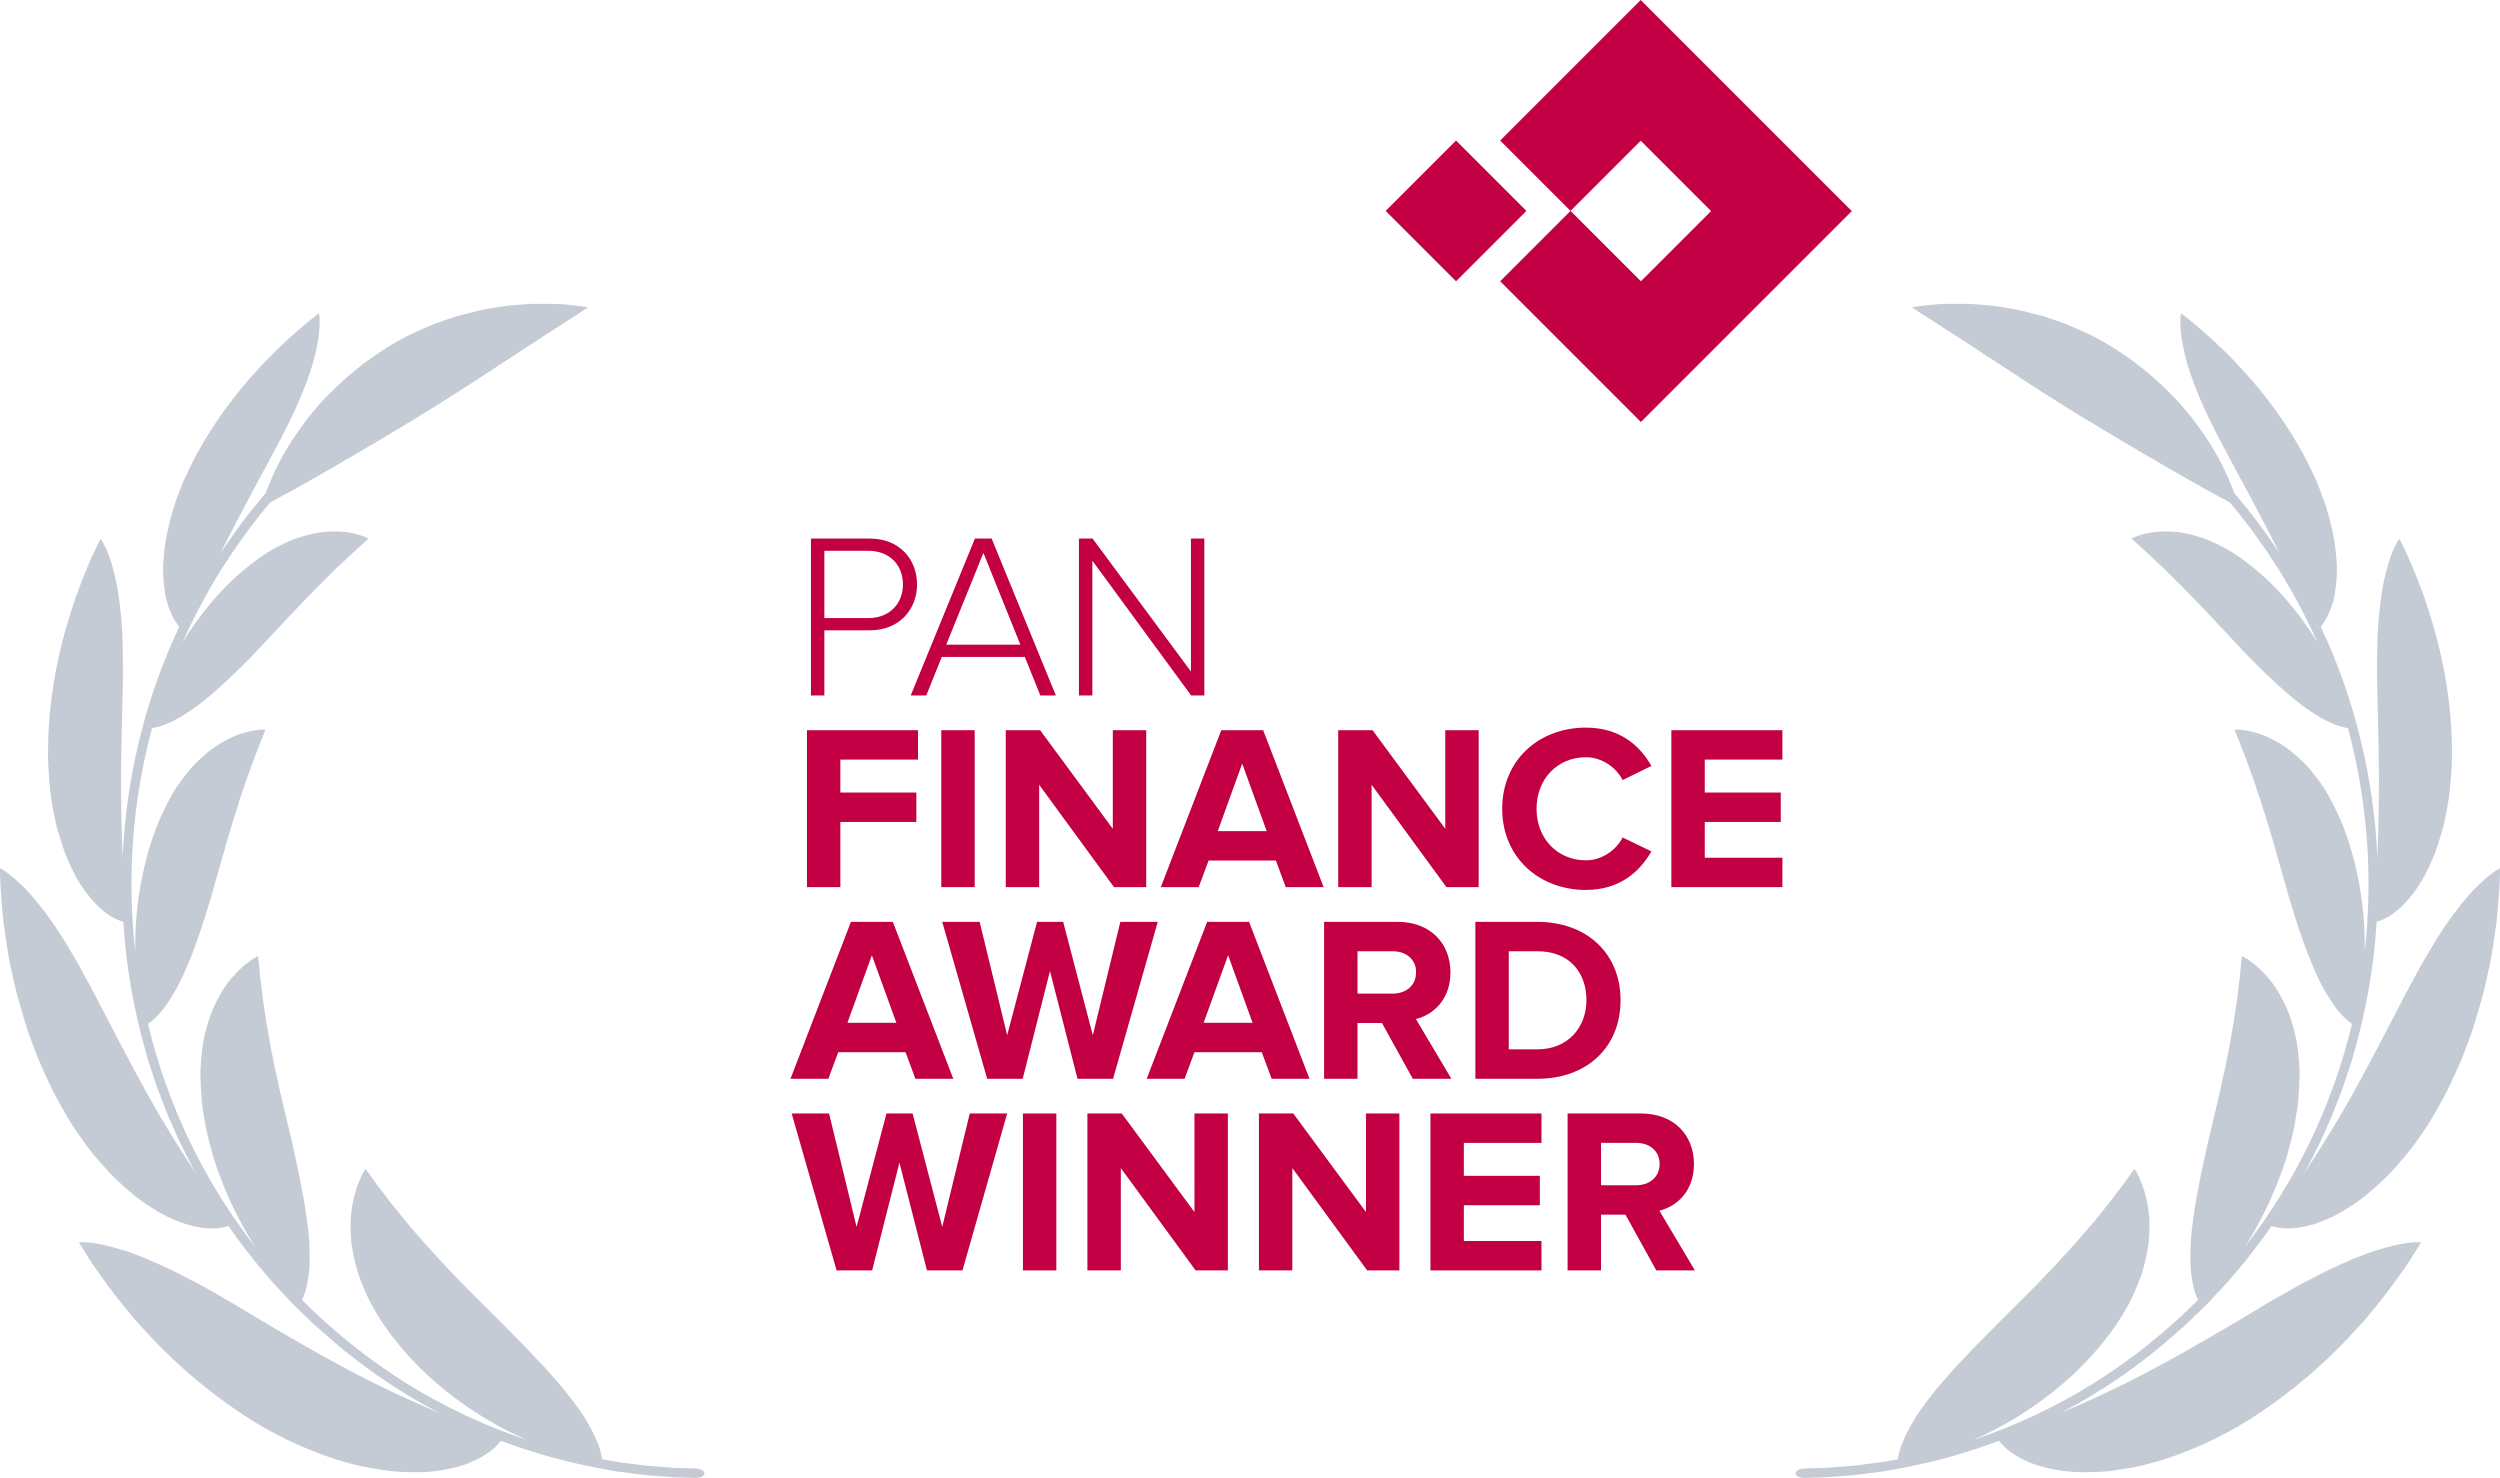 <svg width="181" height="107" viewBox="0 0 181 107" fill="none" xmlns="http://www.w3.org/2000/svg">
<path d="M58.713 50.354V38.992H62.971C65.152 38.992 66.395 40.525 66.395 42.313C66.395 44.102 65.135 45.635 62.971 45.635H59.684V50.354H58.713ZM65.373 42.313C65.373 40.882 64.385 39.878 62.869 39.878H59.684V44.749H62.869C64.385 44.749 65.373 43.727 65.373 42.313Z" fill="#C30044"/>
<path d="M75.321 50.354L74.197 47.56H68.184L67.06 50.354H65.935L70.585 38.992H71.795L76.446 50.354H75.321ZM71.199 40.031L68.507 46.674H73.874L71.199 40.031Z" fill="#C30044"/>
<path d="M86.24 50.354L79.086 40.593V50.354H78.115V38.992H79.103L86.223 48.616V38.992H87.194V50.354H86.24Z" fill="#C30044"/>
<path d="M58.423 64.228V52.866H66.463V54.995H60.842V57.38H66.344V59.51H60.842V64.228H58.423Z" fill="#C30044"/>
<path d="M70.568 52.866H68.149V64.228H70.568V52.866Z" fill="#C30044"/>
<path d="M80.653 64.228L75.236 56.818V64.228H72.817V52.866H75.304L80.568 60.004V52.866H82.986V64.228H80.653Z" fill="#C30044"/>
<path d="M93.088 64.228L92.373 62.304H87.501L86.785 64.228H84.043L88.421 52.866H91.453L95.83 64.228H93.088ZM89.936 55.285L88.165 60.174H91.708L89.936 55.285Z" fill="#C30044"/>
<path d="M104.722 64.228L99.305 56.818V64.228H96.886V52.866H99.373L104.637 60.004V52.866H107.056V64.228H104.722Z" fill="#C30044"/>
<path d="M108.759 58.556C108.759 55.047 111.399 52.679 114.823 52.679C117.31 52.679 118.758 54.024 119.559 55.455L117.48 56.477C117.004 55.557 115.981 54.825 114.823 54.825C112.745 54.825 111.246 56.409 111.246 58.556C111.246 60.702 112.745 62.286 114.823 62.286C115.981 62.286 117.004 61.554 117.48 60.634L119.559 61.639C118.758 63.053 117.31 64.432 114.823 64.432C111.399 64.432 108.759 62.047 108.759 58.556Z" fill="#C30044"/>
<path d="M121.006 64.228V52.866H129.047V54.995H123.425V57.38H128.927V59.51H123.425V62.099H129.047V64.228H121.006Z" fill="#C30044"/>
<path d="M66.276 78.103L65.561 76.178H60.689L59.973 78.103H57.231L61.608 66.741H64.641L69.018 78.103H66.276ZM63.124 69.159L61.353 74.049H64.896L63.124 69.159Z" fill="#C30044"/>
<path d="M78.012 78.103L76.019 70.301L74.043 78.103H71.471L68.218 66.741H70.926L72.919 74.951L75.083 66.741H76.974L79.12 74.951L81.113 66.741H83.822L80.585 78.103H78.012Z" fill="#C30044"/>
<path d="M92.066 78.103L91.351 76.178H86.479L85.763 78.103H83.021L87.398 66.741H90.431L94.808 78.103H92.066ZM88.915 69.159L87.143 74.049H90.686L88.915 69.159Z" fill="#C30044"/>
<path d="M102.286 78.103L100.055 74.066H98.283V78.103H95.865V66.741H101.179C103.547 66.741 105.012 68.291 105.012 70.403C105.012 72.396 103.734 73.487 102.508 73.776L105.08 78.103H102.286ZM102.525 70.386C102.525 69.45 101.792 68.87 100.839 68.87H98.283V71.936H100.839C101.792 71.936 102.525 71.357 102.525 70.386Z" fill="#C30044"/>
<path d="M106.817 78.103V66.741H111.298C114.858 66.741 117.328 69.006 117.328 72.413C117.328 75.855 114.858 78.103 111.315 78.103H106.817ZM114.858 72.413C114.858 70.42 113.631 68.87 111.315 68.87H109.236V75.974H111.298C113.546 75.974 114.858 74.355 114.858 72.413Z" fill="#C30044"/>
<path d="M67.111 91.978L65.118 84.176L63.142 91.978H60.57L57.316 80.616H60.024L62.017 88.826L64.181 80.616H66.072L68.218 88.826L70.211 80.616H72.919L69.683 91.978H67.111Z" fill="#C30044"/>
<path d="M76.479 80.616H74.06V91.978H76.479V80.616Z" fill="#C30044"/>
<path d="M86.564 91.978L81.147 84.568V91.978H78.728V80.616H81.215L86.478 87.753V80.616H88.897V91.978H86.564Z" fill="#C30044"/>
<path d="M98.982 91.978L93.564 84.568V91.978H91.146V80.616H93.632L98.897 87.753V80.616H101.315V91.978H98.982Z" fill="#C30044"/>
<path d="M103.563 91.978V80.616H111.604V82.745H105.982V85.13H111.484V87.259H105.982V89.848H111.604V91.978H103.563Z" fill="#C30044"/>
<path d="M119.916 91.978L117.685 87.941H115.913V91.978H113.494V80.616H118.809C121.177 80.616 122.642 82.166 122.642 84.278C122.642 86.271 121.365 87.362 120.138 87.651L122.71 91.978H119.916ZM120.155 84.261C120.155 83.324 119.422 82.745 118.468 82.745H115.913V85.811H118.468C119.422 85.811 120.155 85.232 120.155 84.261Z" fill="#C30044"/>
<path d="M105.416 10.176L100.322 15.27L105.416 20.364L110.51 15.27L105.416 10.176Z" fill="#C30044"/>
<path d="M134.071 15.282L118.789 0L108.613 10.176L113.707 15.27L108.613 20.364L118.801 30.552L134.071 15.282ZM123.883 15.282L118.801 20.364L113.707 15.27L118.789 10.188L123.883 15.282Z" fill="#C30044"/>
<g clip-path="url(#clip0_57_53696)">
<path d="M27.32 95.18C28.578 97.243 30.34 99.156 32.278 100.702C34.077 102.144 36.054 103.34 38.158 104.26C35.105 103.236 32.178 101.86 29.432 100.158C26.695 98.44 24.157 96.414 21.863 94.118C22.022 93.779 22.142 93.422 22.219 93.055C22.356 92.416 22.424 91.763 22.42 91.109C22.42 90.906 22.416 90.698 22.407 90.485C22.407 90.261 22.393 90.029 22.378 89.786C22.347 89.303 22.292 88.78 22.206 88.223C22.119 87.665 22.045 87.035 21.908 86.386C21.872 86.225 21.845 86.056 21.816 85.883L21.719 85.361C21.65 85.007 21.57 84.645 21.483 84.272C21.157 82.634 20.707 80.919 20.323 79.221L20.283 79.069L20.252 78.917L20.186 78.596C20.14 78.387 20.094 78.175 20.049 77.966C20.004 77.756 19.951 77.553 19.9 77.346C19.85 77.139 19.823 76.931 19.784 76.726C19.745 76.521 19.702 76.322 19.662 76.119C19.622 75.915 19.574 75.725 19.547 75.526C19.484 75.131 19.417 74.75 19.348 74.382C19.33 74.291 19.312 74.2 19.296 74.111C19.279 74.021 19.27 73.928 19.257 73.838C19.232 73.659 19.207 73.483 19.181 73.31C19.133 72.967 19.072 72.641 19.032 72.33C18.966 71.704 18.883 71.154 18.831 70.696C18.755 69.769 18.682 69.221 18.682 69.221C18.479 69.32 18.285 69.438 18.103 69.571C17.594 69.938 17.133 70.37 16.732 70.857C16.601 71.008 16.461 71.188 16.335 71.373C16.208 71.558 16.082 71.76 15.957 71.981C15.677 72.467 15.436 72.975 15.236 73.5C15.014 74.141 14.838 74.798 14.71 75.466C14.647 75.832 14.606 76.216 14.57 76.624C14.552 76.828 14.539 77.038 14.527 77.253C14.511 77.472 14.507 77.692 14.513 77.911C14.527 78.463 14.556 79.026 14.6 79.597C14.643 80.168 14.749 80.725 14.847 81.296L14.921 81.722L15.02 82.143C15.086 82.423 15.156 82.702 15.228 82.982C15.304 83.26 15.377 83.544 15.459 83.816C15.541 84.088 15.641 84.358 15.732 84.627L16.028 85.423C16.074 85.557 16.126 85.687 16.177 85.815L16.339 86.198C16.451 86.453 16.562 86.706 16.671 86.957C16.783 87.205 16.887 87.457 17.015 87.689C17.258 88.162 17.502 88.621 17.742 89.057C17.858 89.28 17.994 89.485 18.119 89.692L18.496 90.299C14.785 85.546 12.128 80.028 10.71 74.127C11.106 73.867 11.806 73.245 12.519 72.011C12.708 71.707 12.902 71.353 13.091 70.966C13.186 70.772 13.28 70.568 13.374 70.358C13.468 70.149 13.553 69.921 13.659 69.682C13.863 69.21 14.062 68.693 14.254 68.133C14.342 67.852 14.46 67.557 14.562 67.253C14.665 66.95 14.77 66.63 14.869 66.302C14.969 65.941 15.1 65.569 15.213 65.19C15.326 64.812 15.434 64.431 15.534 64.043C15.633 63.656 15.766 63.269 15.872 62.878C15.927 62.684 15.97 62.488 16.031 62.294L16.204 61.712C16.259 61.519 16.312 61.326 16.366 61.133L16.444 60.844L16.534 60.56C16.651 60.181 16.763 59.806 16.868 59.436C16.98 59.069 17.105 58.71 17.212 58.359C17.266 58.183 17.318 58.01 17.371 57.838C17.425 57.666 17.489 57.502 17.546 57.338C17.659 57.008 17.765 56.691 17.863 56.386C17.977 56.082 18.083 55.794 18.181 55.522C18.366 54.972 18.57 54.496 18.719 54.094L18.923 53.556C18.987 53.404 19.044 53.266 19.088 53.158C19.178 52.939 19.226 52.819 19.226 52.819C19.02 52.813 18.814 52.824 18.61 52.854C18.37 52.884 18.132 52.929 17.897 52.989C17.759 53.024 17.61 53.067 17.45 53.117C17.291 53.167 17.137 53.231 16.969 53.302C16.592 53.464 16.226 53.655 15.876 53.872C15.446 54.135 15.042 54.441 14.67 54.783C14.461 54.968 14.25 55.171 14.035 55.391C13.822 55.614 13.624 55.86 13.414 56.126C13.204 56.392 12.999 56.678 12.789 56.987C12.579 57.297 12.399 57.635 12.205 57.993C10.404 61.308 9.715 65.622 9.795 68.908C9.18 63.48 9.592 57.983 11.009 52.714C11.517 52.64 12.349 52.385 13.408 51.698C14.507 51.026 15.802 49.913 17.464 48.279C18.468 47.305 19.462 46.181 20.491 45.108L20.864 44.701C20.989 44.566 21.121 44.437 21.247 44.303C21.501 44.04 21.747 43.778 21.991 43.518C22.235 43.258 22.489 43.018 22.725 42.772C22.843 42.65 22.956 42.526 23.074 42.409L23.425 42.067C23.657 41.84 23.876 41.62 24.082 41.408C24.289 41.195 24.496 41 24.703 40.821C24.9 40.638 25.076 40.454 25.251 40.294L25.737 39.854C26.035 39.585 26.255 39.36 26.425 39.22C26.595 39.081 26.678 38.995 26.678 38.995C26.511 38.906 26.337 38.832 26.157 38.774C25.946 38.702 25.731 38.643 25.513 38.597C25.223 38.54 24.929 38.503 24.633 38.487C24.257 38.465 23.88 38.473 23.504 38.508C23.399 38.517 23.291 38.528 23.183 38.543C23.074 38.558 22.965 38.578 22.852 38.599C22.629 38.643 22.393 38.698 22.148 38.764C21.902 38.831 21.647 38.916 21.381 39.003C21.114 39.09 20.855 39.217 20.575 39.348C20.295 39.478 20.01 39.626 19.714 39.791C19.418 39.957 19.132 40.154 18.82 40.366C17.669 41.18 16.613 42.127 15.674 43.187C15.434 43.451 15.215 43.729 14.99 44.002L14.658 44.417C14.549 44.555 14.439 44.692 14.341 44.836C14.139 45.119 13.943 45.403 13.745 45.685L13.46 46.106C13.37 46.248 13.286 46.392 13.201 46.533C14.023 44.697 14.969 42.92 16.031 41.216L16.85 39.957L17.718 38.731C17.867 38.525 18.016 38.329 18.165 38.123L18.624 37.531C18.78 37.335 18.922 37.13 19.09 36.942L19.573 36.369C19.777 36.263 20.019 36.13 20.308 35.969C20.597 35.808 20.934 35.64 21.296 35.436C21.477 35.334 21.666 35.227 21.862 35.111C22.057 34.996 22.273 34.888 22.489 34.765C22.704 34.642 22.927 34.517 23.156 34.382L23.503 34.177L23.869 33.973C24.115 33.834 24.368 33.688 24.623 33.536L25.012 33.303L25.418 33.073C25.692 32.917 25.969 32.753 26.249 32.582C26.386 32.494 26.532 32.41 26.678 32.328L27.125 32.072C28.295 31.358 29.582 30.615 30.931 29.772C31.31 29.548 31.681 29.317 32.044 29.079C32.41 28.849 32.778 28.623 33.133 28.394C33.312 28.281 33.483 28.155 33.663 28.047C33.843 27.94 34.016 27.826 34.19 27.713L34.705 27.375L34.959 27.203L35.213 27.042C35.553 26.828 35.882 26.612 36.204 26.393L36.444 26.232L36.685 26.08L37.154 25.776L37.611 25.473C37.76 25.372 37.909 25.269 38.058 25.179C38.356 24.995 38.638 24.813 38.905 24.634C39.444 24.265 39.948 23.964 40.395 23.669L41.022 23.258L41.559 22.921C42.209 22.506 42.577 22.246 42.577 22.246C42.577 22.246 42.146 22.17 41.369 22.087L40.721 22.024C40.484 22.009 40.231 22.003 39.957 21.995C39.409 21.986 38.779 21.967 38.1 22.021C37.757 22.044 37.4 22.071 37.027 22.105C36.84 22.119 36.654 22.147 36.463 22.175L35.88 22.263L35.285 22.365L34.977 22.419C34.875 22.439 34.772 22.465 34.67 22.488C34.259 22.585 33.836 22.69 33.405 22.805L33.082 22.893L32.759 22.998L32.108 23.218C31.889 23.294 31.669 23.37 31.448 23.455C31.228 23.54 31.011 23.636 30.79 23.729C30.354 23.923 29.908 24.119 29.471 24.336C29.033 24.554 28.605 24.812 28.173 25.067C27.987 25.173 27.807 25.292 27.631 25.41L27.108 25.766C26.767 26.007 26.425 26.234 26.114 26.492C25.502 26.965 24.916 27.473 24.358 28.011C24.09 28.269 23.831 28.522 23.583 28.77C23.335 29.019 23.105 29.278 22.894 29.55C22.675 29.808 22.459 30.054 22.264 30.309C22.069 30.565 21.885 30.817 21.708 31.061C20.675 32.483 19.843 34.046 19.238 35.705C18.055 37.079 16.962 38.531 15.968 40.053C16.266 39.413 16.627 38.771 16.966 38.078L18.067 35.991C18.457 35.292 18.825 34.552 19.226 33.841C19.422 33.481 19.61 33.112 19.802 32.749C19.994 32.386 20.194 32.031 20.38 31.666C20.474 31.482 20.564 31.301 20.651 31.124C20.737 30.946 20.831 30.779 20.914 30.61C21.084 30.271 21.239 29.942 21.382 29.621L21.789 28.701C21.914 28.406 22.028 28.12 22.131 27.844C22.235 27.569 22.323 27.296 22.413 27.045C22.502 26.794 22.578 26.551 22.646 26.319C22.771 25.898 22.874 25.471 22.955 25.04C23.076 24.465 23.14 23.878 23.144 23.29C23.146 23.086 23.13 22.883 23.096 22.682L22.716 22.975C22.475 23.17 22.121 23.431 21.695 23.815C20.562 24.786 19.492 25.83 18.491 26.942C17.202 28.361 16.041 29.896 15.024 31.529C14.768 31.954 14.52 32.38 14.28 32.807C14.041 33.232 13.833 33.674 13.624 34.102C13.525 34.318 13.426 34.532 13.326 34.745C13.228 34.956 13.148 35.176 13.063 35.391C12.896 35.819 12.743 36.24 12.605 36.65C12.381 37.361 12.221 38.029 12.09 38.635C12.022 38.939 11.985 39.243 11.941 39.52C11.898 39.796 11.876 40.072 11.853 40.331C11.831 40.589 11.816 40.834 11.81 41.068C11.804 41.301 11.81 41.523 11.824 41.743C11.841 42.129 11.881 42.513 11.943 42.893C11.971 43.063 12.001 43.225 12.037 43.375C12.072 43.525 12.117 43.679 12.16 43.806C12.236 44.046 12.329 44.281 12.436 44.508C12.579 44.82 12.763 45.111 12.982 45.373C11.748 47.977 10.783 50.705 10.102 53.513C9.415 56.319 9.005 59.188 8.876 62.076C8.811 60.366 8.756 58.312 8.765 56.121C8.774 53.931 8.857 51.605 8.899 49.327C8.899 49.097 8.899 48.871 8.899 48.652C8.899 48.434 8.899 48.213 8.899 48.004C8.899 47.583 8.894 47.178 8.885 46.788C8.876 46.398 8.86 46.025 8.838 45.667C8.822 45.31 8.798 44.967 8.768 44.64C8.739 44.314 8.696 43.998 8.663 43.703C8.631 43.408 8.592 43.127 8.549 42.86C8.473 42.378 8.374 41.9 8.251 41.428C8.102 40.793 7.889 40.175 7.616 39.585C7.522 39.38 7.41 39.184 7.28 39L7.043 39.488L6.766 40.066C6.714 40.18 6.656 40.302 6.596 40.431C6.537 40.56 6.48 40.701 6.419 40.849C5.751 42.4 5.189 43.996 4.737 45.626C4.45 46.592 4.234 47.644 4.012 48.713C3.835 49.798 3.653 50.902 3.579 52.019C3.487 53.113 3.457 54.212 3.488 55.31C3.516 55.847 3.554 56.374 3.6 56.884C3.626 57.141 3.644 57.39 3.685 57.644C3.725 57.897 3.762 58.136 3.805 58.376C3.886 58.822 3.97 59.243 4.058 59.643C4.146 60.042 4.27 60.419 4.379 60.775C4.487 61.13 4.6 61.463 4.715 61.776C4.83 62.089 4.967 62.383 5.092 62.655C5.317 63.148 5.573 63.626 5.859 64.085C6.099 64.449 6.361 64.798 6.644 65.128C7.035 65.594 7.492 65.998 8.001 66.325C8.289 66.505 8.601 66.643 8.927 66.734C9.127 69.942 9.677 73.118 10.565 76.202L10.727 76.782L10.917 77.352L11.295 78.495L11.39 78.779L11.499 79.06L11.715 79.62L12.15 80.74L12.635 81.838L12.88 82.386C12.92 82.478 12.959 82.57 13.002 82.66L13.137 82.929L13.675 84.001C13.766 84.179 13.852 84.36 13.947 84.536L14.245 85.057C13.203 83.471 11.928 81.467 10.681 79.228C9.435 76.989 8.167 74.537 6.928 72.139C6.699 71.683 6.453 71.259 6.234 70.846C6.015 70.433 5.804 70.038 5.588 69.663C5.479 69.474 5.372 69.29 5.263 69.113C5.155 68.935 5.047 68.76 4.95 68.589C4.752 68.248 4.553 67.926 4.355 67.621C3.708 66.605 2.987 65.64 2.198 64.735C1.879 64.379 1.57 64.083 1.305 63.838C1.086 63.633 0.857 63.439 0.618 63.258C0.423 63.105 0.214 62.971 -0.006 62.859C-0.006 62.859 -0.006 63.076 0.006 63.466C0.018 63.857 0.048 64.435 0.106 65.149C0.136 65.506 0.17 65.898 0.206 66.321C0.216 66.427 0.226 66.533 0.237 66.643L0.281 66.975C0.314 67.202 0.347 67.431 0.381 67.673C0.451 68.15 0.53 68.651 0.611 69.172C0.691 69.693 0.828 70.235 0.949 70.787C1.01 71.063 1.074 71.343 1.138 71.627C1.202 71.911 1.287 72.195 1.367 72.482C1.53 73.056 1.699 73.639 1.878 74.226C2.057 74.812 2.292 75.394 2.509 75.979L2.675 76.416C2.73 76.568 2.787 76.708 2.852 76.851L3.233 77.709C3.364 77.992 3.494 78.274 3.625 78.558L3.825 78.976L4.043 79.386C4.341 79.928 4.639 80.46 4.937 80.975C5.235 81.49 5.585 81.973 5.911 82.443C6.075 82.677 6.239 82.905 6.404 83.129C6.574 83.351 6.753 83.562 6.927 83.769C7.26 84.165 7.584 84.528 7.899 84.873C8.048 85.045 8.221 85.203 8.38 85.356C8.54 85.51 8.699 85.66 8.855 85.8C9.167 86.082 9.466 86.341 9.756 86.579C10.047 86.817 10.352 87.02 10.626 87.211C11.126 87.55 11.647 87.855 12.187 88.122C12.622 88.327 13.07 88.502 13.527 88.645C13.885 88.756 14.251 88.839 14.621 88.894C14.909 88.932 15.2 88.947 15.49 88.937C15.848 88.931 16.204 88.872 16.545 88.76C16.794 89.111 17.032 89.47 17.289 89.815L18.076 90.835L18.47 91.346L18.887 91.837L19.72 92.818C20.006 93.137 20.304 93.445 20.596 93.76C20.888 94.074 21.175 94.393 21.489 94.685L22.411 95.581L22.642 95.804L22.882 96.017L23.363 96.442C25.919 98.741 28.748 100.704 31.783 102.285C29.867 101.486 27.531 100.409 25.081 99.104C22.632 97.799 20.051 96.283 17.535 94.775C16.597 94.187 15.678 93.696 14.862 93.221C14.448 92.984 14.042 92.77 13.645 92.578C13.258 92.374 12.893 92.178 12.531 92.004C11.076 91.309 9.879 90.802 8.855 90.495C8.343 90.343 7.91 90.219 7.515 90.135C7.19 90.062 6.861 90.007 6.531 89.97C6.259 89.934 5.985 89.925 5.712 89.942L6.07 90.527C6.306 90.902 6.638 91.454 7.113 92.104C7.588 92.754 8.126 93.547 8.814 94.375L9.337 95.017C9.517 95.235 9.695 95.461 9.896 95.677C10.293 96.116 10.707 96.569 11.137 97.029C13.013 98.983 15.086 100.729 17.321 102.239C19.503 103.716 21.877 104.873 24.374 105.677C24.919 105.841 25.439 105.985 25.935 106.108C26.44 106.218 26.921 106.304 27.378 106.377C27.606 106.414 27.825 106.446 28.044 106.474L28.366 106.515C28.471 106.526 28.578 106.532 28.681 106.54C29.1 106.569 29.494 106.582 29.873 106.587C30.251 106.591 30.595 106.587 30.926 106.566C31.256 106.544 31.576 106.499 31.871 106.455C32.395 106.378 32.912 106.263 33.42 106.111C34.129 105.893 34.799 105.564 35.408 105.135C35.733 104.906 36.024 104.629 36.269 104.313C38.52 105.161 40.836 105.815 43.194 106.268L44.079 106.43L44.526 106.511C44.675 106.535 44.824 106.55 44.973 106.572C45.569 106.648 46.164 106.724 46.76 106.799L48.554 106.938C48.852 106.968 49.15 106.967 49.448 106.976L50.342 107C50.705 107.009 51 106.862 51 106.672C51 106.482 50.702 106.321 50.352 106.312L49.503 106.291L49.079 106.278H48.866L48.654 106.262L46.958 106.13L46.746 106.113L46.536 106.086L46.115 106.031L45.272 105.921C44.708 105.862 44.152 105.747 43.594 105.648C43.532 105.237 43.421 104.836 43.263 104.453C43.162 104.19 43.029 103.913 42.867 103.588C42.686 103.232 42.487 102.886 42.271 102.551C42.034 102.178 41.756 101.791 41.439 101.381C41.121 100.971 40.764 100.504 40.359 100.044C40.258 99.927 40.15 99.816 40.046 99.692L39.72 99.317C39.498 99.064 39.263 98.808 39.016 98.557C38.892 98.425 38.762 98.303 38.636 98.162C38.509 98.021 38.38 97.881 38.245 97.74C37.979 97.459 37.699 97.173 37.404 96.886C36.16 95.592 34.783 94.273 33.474 92.936C32.165 91.6 30.942 90.252 29.89 89.032L29.506 88.577L29.317 88.361C29.259 88.285 29.201 88.21 29.143 88.138C28.912 87.844 28.689 87.568 28.476 87.31L28.318 87.118L28.169 86.924L27.893 86.556C27.715 86.32 27.548 86.106 27.394 85.912C26.823 85.098 26.461 84.632 26.461 84.632C26.322 84.84 26.201 85.061 26.1 85.291C25.817 85.926 25.617 86.596 25.505 87.284C25.419 87.778 25.378 88.28 25.382 88.782C25.382 89.06 25.393 89.353 25.417 89.661C25.428 89.813 25.44 89.977 25.463 90.135C25.485 90.293 25.513 90.454 25.543 90.62C25.606 90.949 25.682 91.296 25.777 91.657C25.826 91.838 25.877 92.025 25.935 92.21C25.993 92.396 26.066 92.578 26.139 92.768C26.288 93.146 26.453 93.541 26.644 93.951C26.834 94.361 27.067 94.756 27.32 95.18Z" fill="#C5CBD5"/>
</g>
<g clip-path="url(#clip1_57_53696)">
<path d="M153.68 95.18C152.422 97.243 150.66 99.156 148.722 100.702C146.923 102.144 144.946 103.34 142.842 104.26C145.895 103.236 148.822 101.86 151.568 100.158C154.304 98.44 156.843 96.414 159.137 94.118C158.978 93.779 158.859 93.422 158.781 93.055C158.644 92.416 158.576 91.763 158.58 91.109C158.58 90.906 158.584 90.698 158.593 90.485C158.593 90.261 158.607 90.029 158.622 89.786C158.653 89.303 158.708 88.78 158.794 88.223C158.881 87.665 158.955 87.035 159.092 86.386C159.128 86.225 159.155 86.056 159.185 85.883L159.281 85.361C159.35 85.007 159.43 84.645 159.517 84.272C159.843 82.634 160.293 80.919 160.677 79.221L160.717 79.069L160.748 78.917L160.814 78.596C160.86 78.387 160.906 78.175 160.951 77.966C160.996 77.756 161.049 77.553 161.1 77.346C161.15 77.139 161.177 76.931 161.216 76.726C161.255 76.521 161.298 76.322 161.338 76.119C161.378 75.915 161.426 75.725 161.453 75.526C161.516 75.131 161.583 74.75 161.652 74.382C161.67 74.291 161.688 74.2 161.704 74.111C161.721 74.021 161.73 73.928 161.743 73.838C161.768 73.659 161.793 73.483 161.819 73.31C161.867 72.967 161.928 72.641 161.968 72.33C162.034 71.704 162.117 71.154 162.169 70.696C162.245 69.769 162.318 69.221 162.318 69.221C162.521 69.32 162.714 69.438 162.897 69.571C163.406 69.938 163.867 70.37 164.268 70.857C164.399 71.008 164.539 71.188 164.665 71.373C164.792 71.558 164.918 71.76 165.044 71.981C165.323 72.467 165.564 72.975 165.764 73.5C165.986 74.141 166.162 74.798 166.29 75.466C166.353 75.832 166.394 76.216 166.43 76.624C166.448 76.828 166.461 77.038 166.473 77.253C166.489 77.472 166.493 77.692 166.487 77.911C166.473 78.463 166.443 79.026 166.4 79.597C166.357 80.168 166.251 80.725 166.153 81.296L166.079 81.722L165.98 82.143C165.914 82.423 165.844 82.702 165.772 82.982C165.696 83.26 165.623 83.544 165.541 83.816C165.459 84.088 165.359 84.358 165.268 84.627L164.972 85.423C164.926 85.557 164.874 85.687 164.823 85.815L164.661 86.198C164.549 86.453 164.438 86.706 164.329 86.957C164.217 87.205 164.113 87.457 163.985 87.689C163.742 88.162 163.498 88.621 163.258 89.057C163.142 89.28 163.006 89.485 162.881 89.692L162.504 90.299C166.215 85.546 168.872 80.028 170.29 74.127C169.894 73.867 169.194 73.245 168.481 72.011C168.292 71.707 168.098 71.353 167.909 70.966C167.814 70.772 167.72 70.568 167.626 70.358C167.532 70.149 167.447 69.921 167.342 69.682C167.137 69.21 166.938 68.693 166.746 68.133C166.658 67.852 166.54 67.557 166.438 67.253C166.335 66.95 166.23 66.63 166.131 66.302C166.031 65.941 165.9 65.569 165.787 65.19C165.673 64.812 165.566 64.431 165.466 64.043C165.367 63.656 165.234 63.269 165.128 62.878C165.073 62.684 165.03 62.488 164.969 62.294L164.796 61.712C164.741 61.519 164.688 61.326 164.634 61.133L164.556 60.844L164.466 60.56C164.349 60.181 164.237 59.806 164.132 59.436C164.02 59.069 163.895 58.71 163.788 58.359C163.734 58.183 163.682 58.01 163.629 57.838C163.575 57.666 163.511 57.502 163.454 57.338C163.341 57.008 163.235 56.691 163.137 56.386C163.023 56.082 162.917 55.794 162.818 55.522C162.634 54.972 162.43 54.496 162.281 54.094L162.077 53.556C162.013 53.404 161.956 53.266 161.911 53.158C161.822 52.939 161.774 52.819 161.774 52.819C161.98 52.813 162.186 52.824 162.39 52.854C162.63 52.884 162.868 52.929 163.103 52.989C163.241 53.024 163.39 53.067 163.55 53.117C163.709 53.167 163.862 53.231 164.031 53.302C164.408 53.464 164.774 53.655 165.124 53.872C165.554 54.135 165.958 54.441 166.33 54.783C166.539 54.968 166.75 55.171 166.965 55.391C167.178 55.614 167.376 55.86 167.586 56.126C167.796 56.392 168.001 56.678 168.211 56.987C168.421 57.297 168.601 57.635 168.795 57.993C170.596 61.308 171.285 65.622 171.205 68.908C171.82 63.48 171.408 57.983 169.991 52.714C169.483 52.64 168.651 52.385 167.592 51.698C166.493 51.026 165.198 49.913 163.536 48.279C162.533 47.305 161.538 46.181 160.509 45.108L160.136 44.701C160.011 44.566 159.879 44.437 159.753 44.303C159.499 44.04 159.253 43.778 159.009 43.518C158.765 43.258 158.511 43.018 158.275 42.772C158.157 42.65 158.044 42.526 157.926 42.409L157.575 42.067C157.343 41.84 157.124 41.62 156.918 41.408C156.711 41.195 156.504 41 156.297 40.821C156.1 40.638 155.924 40.454 155.749 40.294L155.263 39.854C154.965 39.585 154.745 39.36 154.575 39.22C154.405 39.081 154.322 38.995 154.322 38.995C154.489 38.906 154.663 38.832 154.843 38.774C155.054 38.702 155.269 38.643 155.487 38.597C155.777 38.54 156.071 38.503 156.367 38.487C156.743 38.465 157.12 38.473 157.496 38.508C157.601 38.517 157.709 38.528 157.817 38.543C157.926 38.558 158.035 38.578 158.148 38.599C158.371 38.643 158.607 38.698 158.852 38.764C159.098 38.831 159.353 38.916 159.619 39.003C159.886 39.09 160.145 39.217 160.425 39.348C160.705 39.478 160.99 39.626 161.286 39.791C161.582 39.957 161.868 40.154 162.18 40.366C163.331 41.18 164.387 42.127 165.326 43.187C165.566 43.451 165.785 43.729 166.01 44.002L166.342 44.417C166.451 44.555 166.561 44.692 166.659 44.836C166.86 45.119 167.057 45.403 167.255 45.685L167.54 46.106C167.63 46.248 167.714 46.392 167.799 46.533C166.977 44.697 166.031 42.92 164.969 41.216L164.15 39.957L163.282 38.731C163.133 38.525 162.984 38.329 162.835 38.123L162.376 37.531C162.22 37.335 162.078 37.13 161.91 36.942L161.427 36.369C161.223 36.263 160.981 36.13 160.692 35.969C160.403 35.808 160.066 35.64 159.704 35.436C159.523 35.334 159.333 35.227 159.138 35.111C158.943 34.996 158.727 34.888 158.511 34.765C158.295 34.642 158.074 34.517 157.844 34.382L157.497 34.177L157.131 33.973C156.885 33.834 156.632 33.688 156.377 33.536L155.988 33.303L155.582 33.073C155.308 32.917 155.031 32.753 154.751 32.582C154.614 32.494 154.468 32.41 154.322 32.328L153.875 32.072C152.705 31.358 151.418 30.615 150.068 29.772C149.69 29.548 149.319 29.317 148.956 29.079C148.59 28.849 148.222 28.623 147.867 28.394C147.689 28.281 147.517 28.155 147.337 28.047C147.157 27.94 146.984 27.826 146.81 27.713L146.295 27.375L146.041 27.203L145.787 27.042C145.447 26.828 145.118 26.612 144.796 26.393L144.557 26.232L144.315 26.08L143.846 25.776L143.389 25.473C143.24 25.372 143.091 25.269 142.942 25.179C142.644 24.995 142.362 24.813 142.095 24.634C141.556 24.265 141.052 23.964 140.605 23.669L139.978 23.258L139.441 22.921C138.791 22.506 138.424 22.246 138.424 22.246C138.424 22.246 138.854 22.17 139.631 22.087L140.279 22.024C140.516 22.009 140.769 22.003 141.043 21.995C141.591 21.986 142.221 21.967 142.9 22.021C143.243 22.044 143.6 22.071 143.973 22.105C144.16 22.119 144.347 22.147 144.537 22.175L145.119 22.263L145.715 22.365L146.024 22.419C146.125 22.439 146.228 22.465 146.33 22.488C146.741 22.585 147.164 22.69 147.595 22.805L147.918 22.893L148.241 22.998L148.892 23.218C149.111 23.294 149.331 23.37 149.552 23.455C149.772 23.54 149.99 23.636 150.21 23.729C150.646 23.923 151.092 24.119 151.529 24.336C151.967 24.554 152.395 24.812 152.827 25.067C153.013 25.173 153.193 25.292 153.369 25.41L153.892 25.766C154.233 26.007 154.575 26.234 154.886 26.492C155.498 26.965 156.084 27.473 156.642 28.011C156.91 28.269 157.169 28.522 157.417 28.77C157.665 29.019 157.895 29.278 158.106 29.55C158.325 29.808 158.541 30.054 158.736 30.309C158.931 30.565 159.115 30.817 159.292 31.061C160.325 32.483 161.157 34.046 161.763 35.705C162.945 37.079 164.038 38.531 165.032 40.053C164.734 39.413 164.373 38.771 164.034 38.078L162.933 35.991C162.543 35.292 162.175 34.552 161.774 33.841C161.578 33.481 161.39 33.112 161.198 32.749C161.006 32.386 160.806 32.031 160.62 31.666C160.526 31.482 160.436 31.301 160.349 31.124C160.263 30.946 160.169 30.779 160.086 30.61C159.916 30.271 159.761 29.942 159.618 29.621L159.211 28.701C159.086 28.406 158.972 28.12 158.869 27.844C158.765 27.569 158.677 27.296 158.587 27.045C158.498 26.794 158.422 26.551 158.354 26.319C158.229 25.898 158.126 25.471 158.045 25.04C157.924 24.465 157.86 23.878 157.856 23.29C157.854 23.086 157.87 22.883 157.904 22.682L158.284 22.975C158.525 23.17 158.879 23.431 159.305 23.815C160.438 24.786 161.508 25.83 162.509 26.942C163.798 28.361 164.959 29.896 165.976 31.529C166.232 31.954 166.48 32.38 166.72 32.807C166.959 33.232 167.167 33.674 167.376 34.102C167.475 34.318 167.574 34.532 167.674 34.745C167.772 34.956 167.852 35.176 167.937 35.391C168.104 35.819 168.257 36.24 168.394 36.65C168.619 37.361 168.779 38.029 168.91 38.635C168.978 38.939 169.015 39.243 169.059 39.52C169.102 39.796 169.124 40.072 169.147 40.331C169.169 40.589 169.184 40.834 169.19 41.068C169.196 41.301 169.19 41.523 169.176 41.743C169.159 42.129 169.119 42.513 169.057 42.893C169.029 43.063 168.999 43.225 168.963 43.375C168.928 43.525 168.883 43.679 168.84 43.806C168.763 44.046 168.671 44.281 168.564 44.508C168.421 44.82 168.237 45.111 168.018 45.373C169.252 47.977 170.217 50.705 170.898 53.513C171.585 56.319 171.995 59.188 172.124 62.076C172.189 60.366 172.244 58.312 172.235 56.121C172.226 53.931 172.143 51.605 172.101 49.327C172.101 49.097 172.101 48.871 172.101 48.652C172.101 48.434 172.101 48.213 172.101 48.004C172.101 47.583 172.106 47.178 172.115 46.788C172.124 46.398 172.14 46.025 172.162 45.667C172.178 45.31 172.202 44.967 172.232 44.64C172.261 44.314 172.304 43.998 172.337 43.703C172.369 43.408 172.408 43.127 172.451 42.86C172.527 42.378 172.626 41.9 172.749 41.428C172.898 40.793 173.111 40.175 173.384 39.585C173.478 39.38 173.59 39.184 173.72 39L173.957 39.488L174.234 40.066C174.286 40.18 174.344 40.302 174.404 40.431C174.463 40.56 174.52 40.701 174.581 40.849C175.249 42.4 175.811 43.996 176.263 45.626C176.55 46.592 176.766 47.644 176.988 48.713C177.165 49.798 177.347 50.902 177.421 52.019C177.513 53.113 177.543 54.212 177.512 55.31C177.484 55.847 177.446 56.374 177.4 56.884C177.374 57.141 177.356 57.39 177.315 57.644C177.275 57.897 177.238 58.136 177.195 58.376C177.114 58.822 177.03 59.243 176.942 59.643C176.854 60.042 176.73 60.419 176.621 60.775C176.513 61.13 176.4 61.463 176.285 61.776C176.17 62.089 176.033 62.383 175.908 62.655C175.683 63.148 175.427 63.626 175.141 64.085C174.901 64.449 174.639 64.798 174.356 65.128C173.965 65.594 173.508 65.998 172.999 66.325C172.711 66.505 172.399 66.643 172.073 66.734C171.873 69.942 171.323 73.118 170.435 76.202L170.272 76.782L170.083 77.352L169.705 78.495L169.61 78.779L169.501 79.06L169.285 79.62L168.85 80.74L168.365 81.838L168.12 82.386C168.08 82.478 168.042 82.57 167.998 82.66L167.863 82.929L167.325 84.001C167.234 84.179 167.148 84.36 167.053 84.536L166.755 85.057C167.797 83.471 169.072 81.467 170.319 79.228C171.565 76.989 172.833 74.537 174.072 72.139C174.301 71.683 174.547 71.259 174.766 70.846C174.985 70.433 175.196 70.038 175.412 69.663C175.521 69.474 175.628 69.29 175.737 69.113C175.845 68.935 175.953 68.76 176.05 68.589C176.248 68.248 176.447 67.926 176.645 67.621C177.292 66.605 178.013 65.64 178.802 64.735C179.121 64.379 179.43 64.083 179.695 63.838C179.914 63.633 180.143 63.439 180.382 63.258C180.577 63.105 180.786 62.971 181.006 62.859C181.006 62.859 181.006 63.076 180.994 63.466C180.982 63.857 180.952 64.435 180.894 65.149C180.864 65.506 180.83 65.898 180.794 66.321C180.784 66.427 180.774 66.533 180.763 66.643L180.719 66.975C180.686 67.202 180.653 67.431 180.619 67.673C180.549 68.15 180.47 68.651 180.389 69.172C180.309 69.693 180.172 70.235 180.051 70.787C179.99 71.063 179.926 71.343 179.862 71.627C179.798 71.911 179.713 72.195 179.633 72.482C179.47 73.056 179.301 73.639 179.122 74.226C178.943 74.812 178.708 75.394 178.491 75.979L178.325 76.416C178.27 76.568 178.213 76.708 178.148 76.851L177.767 77.709C177.636 77.992 177.506 78.274 177.375 78.558L177.175 78.976L176.957 79.386C176.659 79.928 176.361 80.46 176.063 80.975C175.765 81.49 175.415 81.973 175.089 82.443C174.925 82.677 174.761 82.905 174.596 83.129C174.426 83.351 174.247 83.562 174.073 83.769C173.74 84.165 173.416 84.528 173.101 84.873C172.952 85.045 172.779 85.203 172.62 85.356C172.46 85.51 172.301 85.66 172.145 85.8C171.833 86.082 171.534 86.341 171.244 86.579C170.953 86.817 170.648 87.02 170.374 87.211C169.874 87.55 169.353 87.855 168.813 88.122C168.378 88.327 167.93 88.502 167.473 88.645C167.115 88.756 166.749 88.839 166.379 88.894C166.091 88.932 165.8 88.947 165.51 88.937C165.152 88.931 164.796 88.872 164.455 88.76C164.207 89.111 163.968 89.47 163.711 89.815L162.924 90.835L162.53 91.346L162.113 91.837L161.28 92.818C160.994 93.137 160.696 93.445 160.404 93.76C160.112 94.074 159.825 94.393 159.511 94.685L158.589 95.581L158.358 95.804L158.118 96.017L157.637 96.442C155.081 98.741 152.252 100.704 149.217 102.285C151.133 101.486 153.469 100.409 155.918 99.104C158.368 97.799 160.949 96.283 163.465 94.775C164.403 94.187 165.322 93.696 166.138 93.221C166.552 92.984 166.958 92.77 167.355 92.578C167.742 92.374 168.107 92.178 168.469 92.004C169.924 91.309 171.121 90.802 172.145 90.495C172.657 90.343 173.09 90.219 173.485 90.135C173.81 90.062 174.139 90.007 174.469 89.97C174.741 89.934 175.015 89.925 175.288 89.942L174.93 90.527C174.694 90.902 174.362 91.454 173.887 92.104C173.412 92.754 172.874 93.547 172.186 94.375L171.663 95.017C171.483 95.235 171.305 95.461 171.104 95.677C170.707 96.116 170.293 96.569 169.863 97.029C167.987 98.983 165.914 100.729 163.679 102.239C161.497 103.716 159.123 104.873 156.626 105.677C156.081 105.841 155.561 105.985 155.065 106.108C154.56 106.218 154.079 106.304 153.622 106.377C153.394 106.414 153.175 106.446 152.956 106.474L152.635 106.515C152.529 106.526 152.422 106.532 152.319 106.54C151.9 106.569 151.506 106.582 151.127 106.587C150.749 106.591 150.405 106.587 150.074 106.566C149.744 106.544 149.424 106.499 149.129 106.455C148.605 106.378 148.088 106.263 147.58 106.111C146.871 105.893 146.201 105.564 145.592 105.135C145.266 104.906 144.976 104.629 144.731 104.313C142.48 105.161 140.164 105.815 137.805 106.268L136.921 106.43L136.474 106.511C136.325 106.535 136.176 106.55 136.027 106.572C135.432 106.648 134.836 106.724 134.24 106.799L132.445 106.938C132.148 106.968 131.85 106.967 131.552 106.976L130.658 107C130.295 107.009 130 106.862 130 106.672C130 106.482 130.298 106.321 130.648 106.312L131.497 106.291L131.921 106.278H132.134L132.346 106.262L134.042 106.13L134.253 106.113L134.463 106.086L134.885 106.031L135.728 105.921C136.292 105.862 136.848 105.747 137.406 105.648C137.468 105.237 137.579 104.836 137.737 104.453C137.838 104.19 137.971 103.913 138.133 103.588C138.314 103.232 138.513 102.886 138.729 102.551C138.966 102.178 139.244 101.791 139.561 101.381C139.879 100.971 140.236 100.504 140.641 100.044C140.742 99.927 140.85 99.816 140.954 99.692L141.28 99.317C141.502 99.064 141.737 98.808 141.984 98.557C142.108 98.425 142.238 98.303 142.364 98.162C142.491 98.021 142.62 97.881 142.754 97.74C143.021 97.459 143.301 97.173 143.596 96.886C144.839 95.592 146.217 94.273 147.526 92.936C148.835 91.6 150.058 90.252 151.109 89.032L151.494 88.577L151.683 88.361C151.741 88.285 151.8 88.21 151.857 88.138C152.088 87.844 152.311 87.568 152.524 87.31L152.682 87.118L152.831 86.924L153.107 86.556C153.285 86.32 153.452 86.106 153.606 85.912C154.177 85.098 154.539 84.632 154.539 84.632C154.678 84.84 154.798 85.061 154.9 85.291C155.183 85.926 155.383 86.596 155.496 87.284C155.581 87.778 155.622 88.28 155.618 88.782C155.618 89.06 155.607 89.353 155.583 89.661C155.571 89.813 155.56 89.977 155.537 90.135C155.515 90.293 155.487 90.454 155.457 90.62C155.394 90.949 155.318 91.296 155.223 91.657C155.174 91.838 155.123 92.025 155.065 92.21C155.007 92.396 154.934 92.578 154.861 92.768C154.712 93.146 154.547 93.541 154.356 93.951C154.166 94.361 153.933 94.756 153.68 95.18Z" fill="#C5CBD5"/>
</g>
<defs>
<clipPath id="clip0_57_53696">
<rect width="51" height="85" fill="white" transform="translate(0 22)"/>
</clipPath>
<clipPath id="clip1_57_53696">
<rect width="51" height="85" fill="white" transform="matrix(-1 0 0 1 181 22)"/>
</clipPath>
</defs>
</svg>
